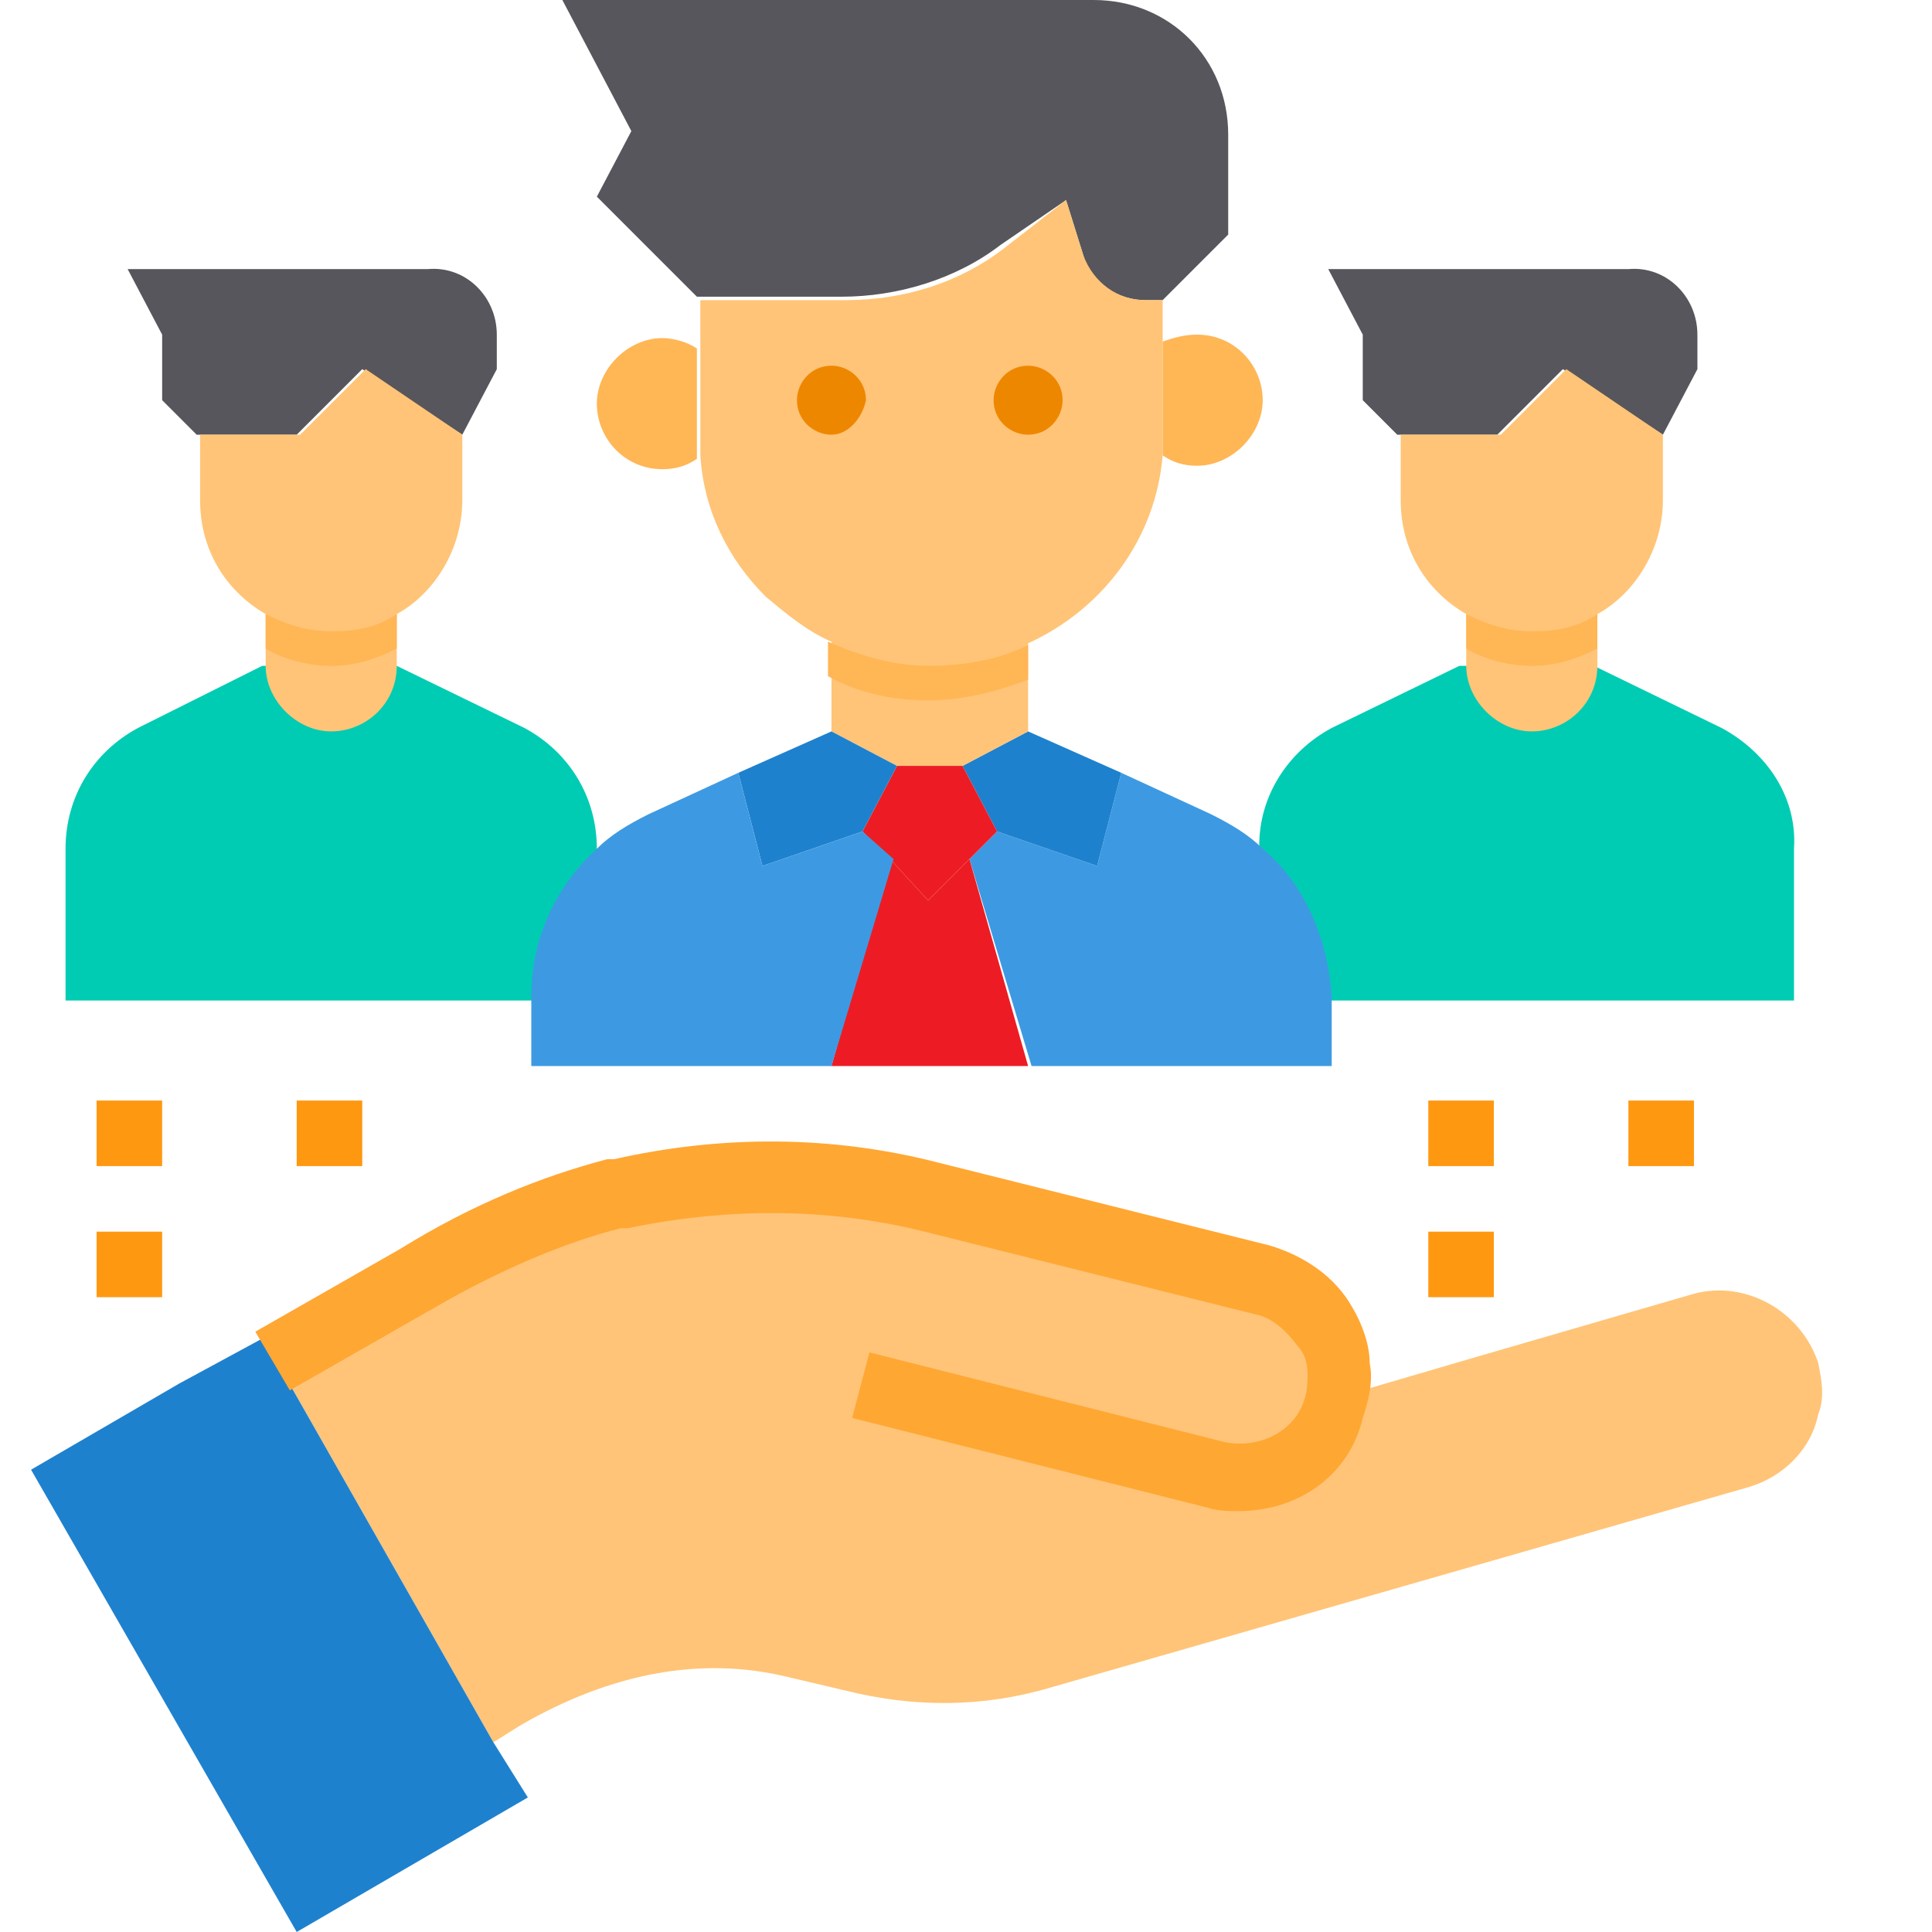 <?xml version="1.0" encoding="utf-8"?>
<!-- Generator: Adobe Illustrator 26.4.1, SVG Export Plug-In . SVG Version: 6.00 Build 0)  -->
<svg version="1.1" id="Layer_1" xmlns:v="https://vecta.io/nano"
	 xmlns="http://www.w3.org/2000/svg" xmlns:xlink="http://www.w3.org/1999/xlink" x="0px" y="0px" viewBox="0 0 56 56"
	 style="enable-background:new 0 0 56 56;" xml:space="preserve">
<style type="text/css">
	.st0{fill:#00CCB3;}
	.st1{fill:#FFC477;}
	.st2{fill:#57565C;}
	.st3{fill:#3D9AE2;}
	.st4{fill:#FFB655;}
	.st5{fill:#1E81CE;}
	.st6{fill:#ED1C24;}
	.st7{fill:#EE8700;}
	.st8{fill:#FFA733;}
	.st9{fill:#FF9811;}
</style>
<g>
	<path class="st0" d="M15.2,21.1l-3.7-1.8H7.6L4,21.1c-1.3,0.7-2.1,2-2.1,3.5V29h1.9h11.6h1.9v-4.4c0,0,0,0,0,0
		C17.3,23.1,16.5,21.8,15.2,21.1z"/>
	<path class="st0" d="M49.9,21.1l-3.7-1.8h-3.9l-3.7,1.8c-1.3,0.7-2.1,2-2.1,3.4c0,0,0,0,0,0V29h1.9h3.9h9.7v-4.4
		C52.1,23.1,51.2,21.8,49.9,21.1z"/>
	<path class="st1" d="M38.8,40.5l4.1-1.2l6.2-1.8c1.5-0.4,3.1,0.5,3.6,2c0.1,0.5,0.2,1,0,1.5c-0.2,1-1,1.8-2,2.1l-20.2,5.8
		c-2,0.6-4,0.6-6,0.1l-1.7-0.4c-2.5-0.6-5.1-0.1-7.7,1.4l-0.8,0.5L8.1,39.6l4.2-2.4c1.7-1.1,3.7-2,5.7-2.5l0.1,0
		c3-0.7,6.1-0.7,9,0.1l9.6,2.4c0.8,0.2,1.4,0.7,1.8,1.3c0.2,0.4,0.4,0.8,0.4,1.2C38.9,40,38.9,40.2,38.8,40.5z"/>
	<path class="st2" d="M49.2,9.7v1l-1,1.9l-2.9-1.9l-1.9,1.9h-2.9l-1-1V9.7l-1-1.9h8.7C48.3,7.7,49.2,8.6,49.2,9.7z"/>
	<path class="st1" d="M48.2,12.6v1.9c0,1.4-0.8,2.7-1.9,3.3c-0.6,0.3-1.2,0.5-1.9,0.5s-1.4-0.2-1.9-0.5c-1.2-0.7-1.9-1.9-1.9-3.3
		v-1.9h2.9l1.9-1.9L48.2,12.6z"/>
	<path class="st1" d="M46.3,17.4v1.9c0,1.1-0.9,1.9-1.9,1.9s-1.9-0.9-1.9-1.9v-1.9C43.4,17.4,45.3,17.4,46.3,17.4z"/>
	<path class="st3" d="M36.6,24.6c-0.4-0.4-0.9-0.7-1.5-1l-2.6-1.2l-0.7,2.7l-2.9-1l-0.8,0.8l1.8,6h8.7V29v-0.1
		C38.5,27.2,37.8,25.6,36.6,24.6z"/>
	<path class="st4" d="M34.7,9.7c1.1,0,1.9,0.9,1.9,1.9s-0.9,1.9-1.9,1.9c-0.4,0-0.7-0.1-1-0.3c0-0.2,0-0.5,0-0.7V9.9
		C34,9.8,34.3,9.7,34.7,9.7z"/>
	<path class="st2" d="M35.6,3.9v2.9l-1.9,1.9h-0.5c-0.8,0-1.6-0.5-1.8-1.3l-0.5-1.6L29,7.1c-1.3,1-3,1.5-4.6,1.5h-4.2l-2.9-2.9
		l1-1.9L16.3,0h15.4C33.9,0,35.6,1.7,35.6,3.9z"/>
	<path class="st1" d="M33.7,9.9v2.6c0,0.2,0,0.5,0,0.7c-0.2,2.4-1.7,4.4-3.8,5.4c-0.9,0.4-1.9,0.7-2.9,0.7c-1,0-2-0.2-2.9-0.7
		c-0.7-0.3-1.3-0.8-1.9-1.3c-1.1-1.1-1.8-2.5-1.9-4.1c0-0.2,0-0.5,0-0.7V9.9V8.7h4.2c1.7,0,3.3-0.5,4.6-1.5l1.8-1.4l0.5,1.6
		c0.3,0.8,1,1.3,1.8,1.3h0.5V9.9z"/>
	<polygon class="st5" points="32.5,22.4 31.8,25.1 28.9,24.1 27.9,22.2 29.8,21.2 	"/>
	<path class="st1" d="M29.8,18.3v2.9l-1.9,1H26l-1.9-1v-2.9C25,18.3,28.9,18.3,29.8,18.3z"/>
	<polygon class="st6" points="28.1,24.9 29.8,30.9 24.1,30.9 25.8,24.9 26.9,26.1 	"/>
	<polygon class="st6" points="27.9,22.2 28.9,24.1 28.1,24.9 26.9,26.1 25.8,24.9 25,24.1 26,22.2 	"/>
	<polygon class="st5" points="26,22.2 25,24.1 22.1,25.1 21.4,22.4 24.1,21.2 	"/>
	<path class="st4" d="M20.2,12.6c0,0.2,0,0.5,0,0.7c-0.3,0.2-0.6,0.3-1,0.3c-1.1,0-1.9-0.9-1.9-1.9s0.9-1.9,1.9-1.9
		c0.3,0,0.7,0.1,1,0.3V12.6z"/>
	<path class="st3" d="M25,24.1l-2.9,1l-0.7-2.7l-2.6,1.2c-0.6,0.3-1.1,0.6-1.5,1c-1.2,1.1-1.9,2.6-1.9,4.3V29v1.9h8.7l1.8-6L25,24.1
		z"/>
	<polygon class="st5" points="14.3,50.5 15.3,52.1 8.6,56 0.9,42.6 5.2,40.1 7.6,38.8 8.1,39.6 	"/>
	<path class="st2" d="M14.4,9.7v1l-1,1.9l-2.9-1.9l-1.9,1.9H5.7l-1-1V9.7l-1-1.9h8.7C13.5,7.7,14.4,8.6,14.4,9.7z"/>
	<path class="st1" d="M13.4,12.6v1.9c0,1.4-0.8,2.7-1.9,3.3c-0.6,0.3-1.2,0.5-1.9,0.5s-1.4-0.2-1.9-0.5c-1.2-0.7-1.9-1.9-1.9-3.3
		v-1.9h2.9l1.9-1.9L13.4,12.6z"/>
	<path class="st1" d="M11.5,17.4v1.9c0,1.1-0.9,1.9-1.9,1.9s-1.9-0.9-1.9-1.9v-1.9C8.6,17.4,10.5,17.4,11.5,17.4z"/>
	<path class="st4" d="M11.5,17.8v1c-0.6,0.3-1.2,0.5-1.9,0.5s-1.4-0.2-1.9-0.5v-1c0.6,0.3,1.2,0.5,1.9,0.5S10.9,18.2,11.5,17.8z"/>
	<path class="st4" d="M29.8,18.7v1C29,20,28,20.3,26.9,20.3c-1,0-2-0.2-2.9-0.7v-1c0.9,0.4,1.9,0.7,2.9,0.7
		C28,19.3,29,19.1,29.8,18.7z"/>
	<path class="st4" d="M46.3,17.8v1c-0.6,0.3-1.2,0.5-1.9,0.5s-1.4-0.2-1.9-0.5v-1c0.6,0.3,1.2,0.5,1.9,0.5S45.7,18.2,46.3,17.8z"/>
	<path class="st7" d="M24.1,12.6L24.1,12.6c-0.5,0-1-0.4-1-1v0c0-0.5,0.4-1,1-1h0c0.5,0,1,0.4,1,1v0C25,12.1,24.6,12.6,24.1,12.6z"
		/>
	<path class="st7" d="M29.8,12.6L29.8,12.6c-0.5,0-1-0.4-1-1v0c0-0.5,0.4-1,1-1h0c0.5,0,1,0.4,1,1v0C30.8,12.1,30.4,12.6,29.8,12.6z
		"/>
	<path class="st8" d="M35.9,43.8c-0.3,0-0.6,0-0.9-0.1l-10.3-2.6l0.5-1.9l10.3,2.6c1,0.2,2-0.3,2.3-1.2c0.1-0.3,0.1-0.6,0.1-0.8
		c0-0.3-0.1-0.6-0.3-0.8c-0.3-0.4-0.7-0.8-1.2-0.9l-9.6-2.4c-2.8-0.7-5.7-0.7-8.6-0.1l-0.2,0c-1.6,0.4-3.5,1.2-5.4,2.3l-4.2,2.4
		l-1-1.7l4.2-2.4c2.1-1.3,4.1-2.1,6-2.6l0.2,0c3.1-0.7,6.3-0.7,9.4,0.1l9.6,2.4c1,0.3,1.9,0.9,2.4,1.8c0.3,0.5,0.5,1.1,0.5,1.6
		c0.1,0.5,0,1-0.2,1.6C39.1,42.8,37.6,43.8,35.9,43.8z"/>
	<rect x="2.8" y="31.9" class="st9" width="1.9" height="1.9"/>
	<rect x="2.8" y="35.7" class="st9" width="1.9" height="1.9"/>
	<rect x="8.6" y="31.9" class="st9" width="1.9" height="1.9"/>
	<rect x="47.2" y="31.9" class="st9" width="1.9" height="1.9"/>
	<rect x="41.4" y="31.9" class="st9" width="1.9" height="1.9"/>
	<rect x="41.4" y="35.7" class="st9" width="1.9" height="1.9"/>
</g>
</svg>
